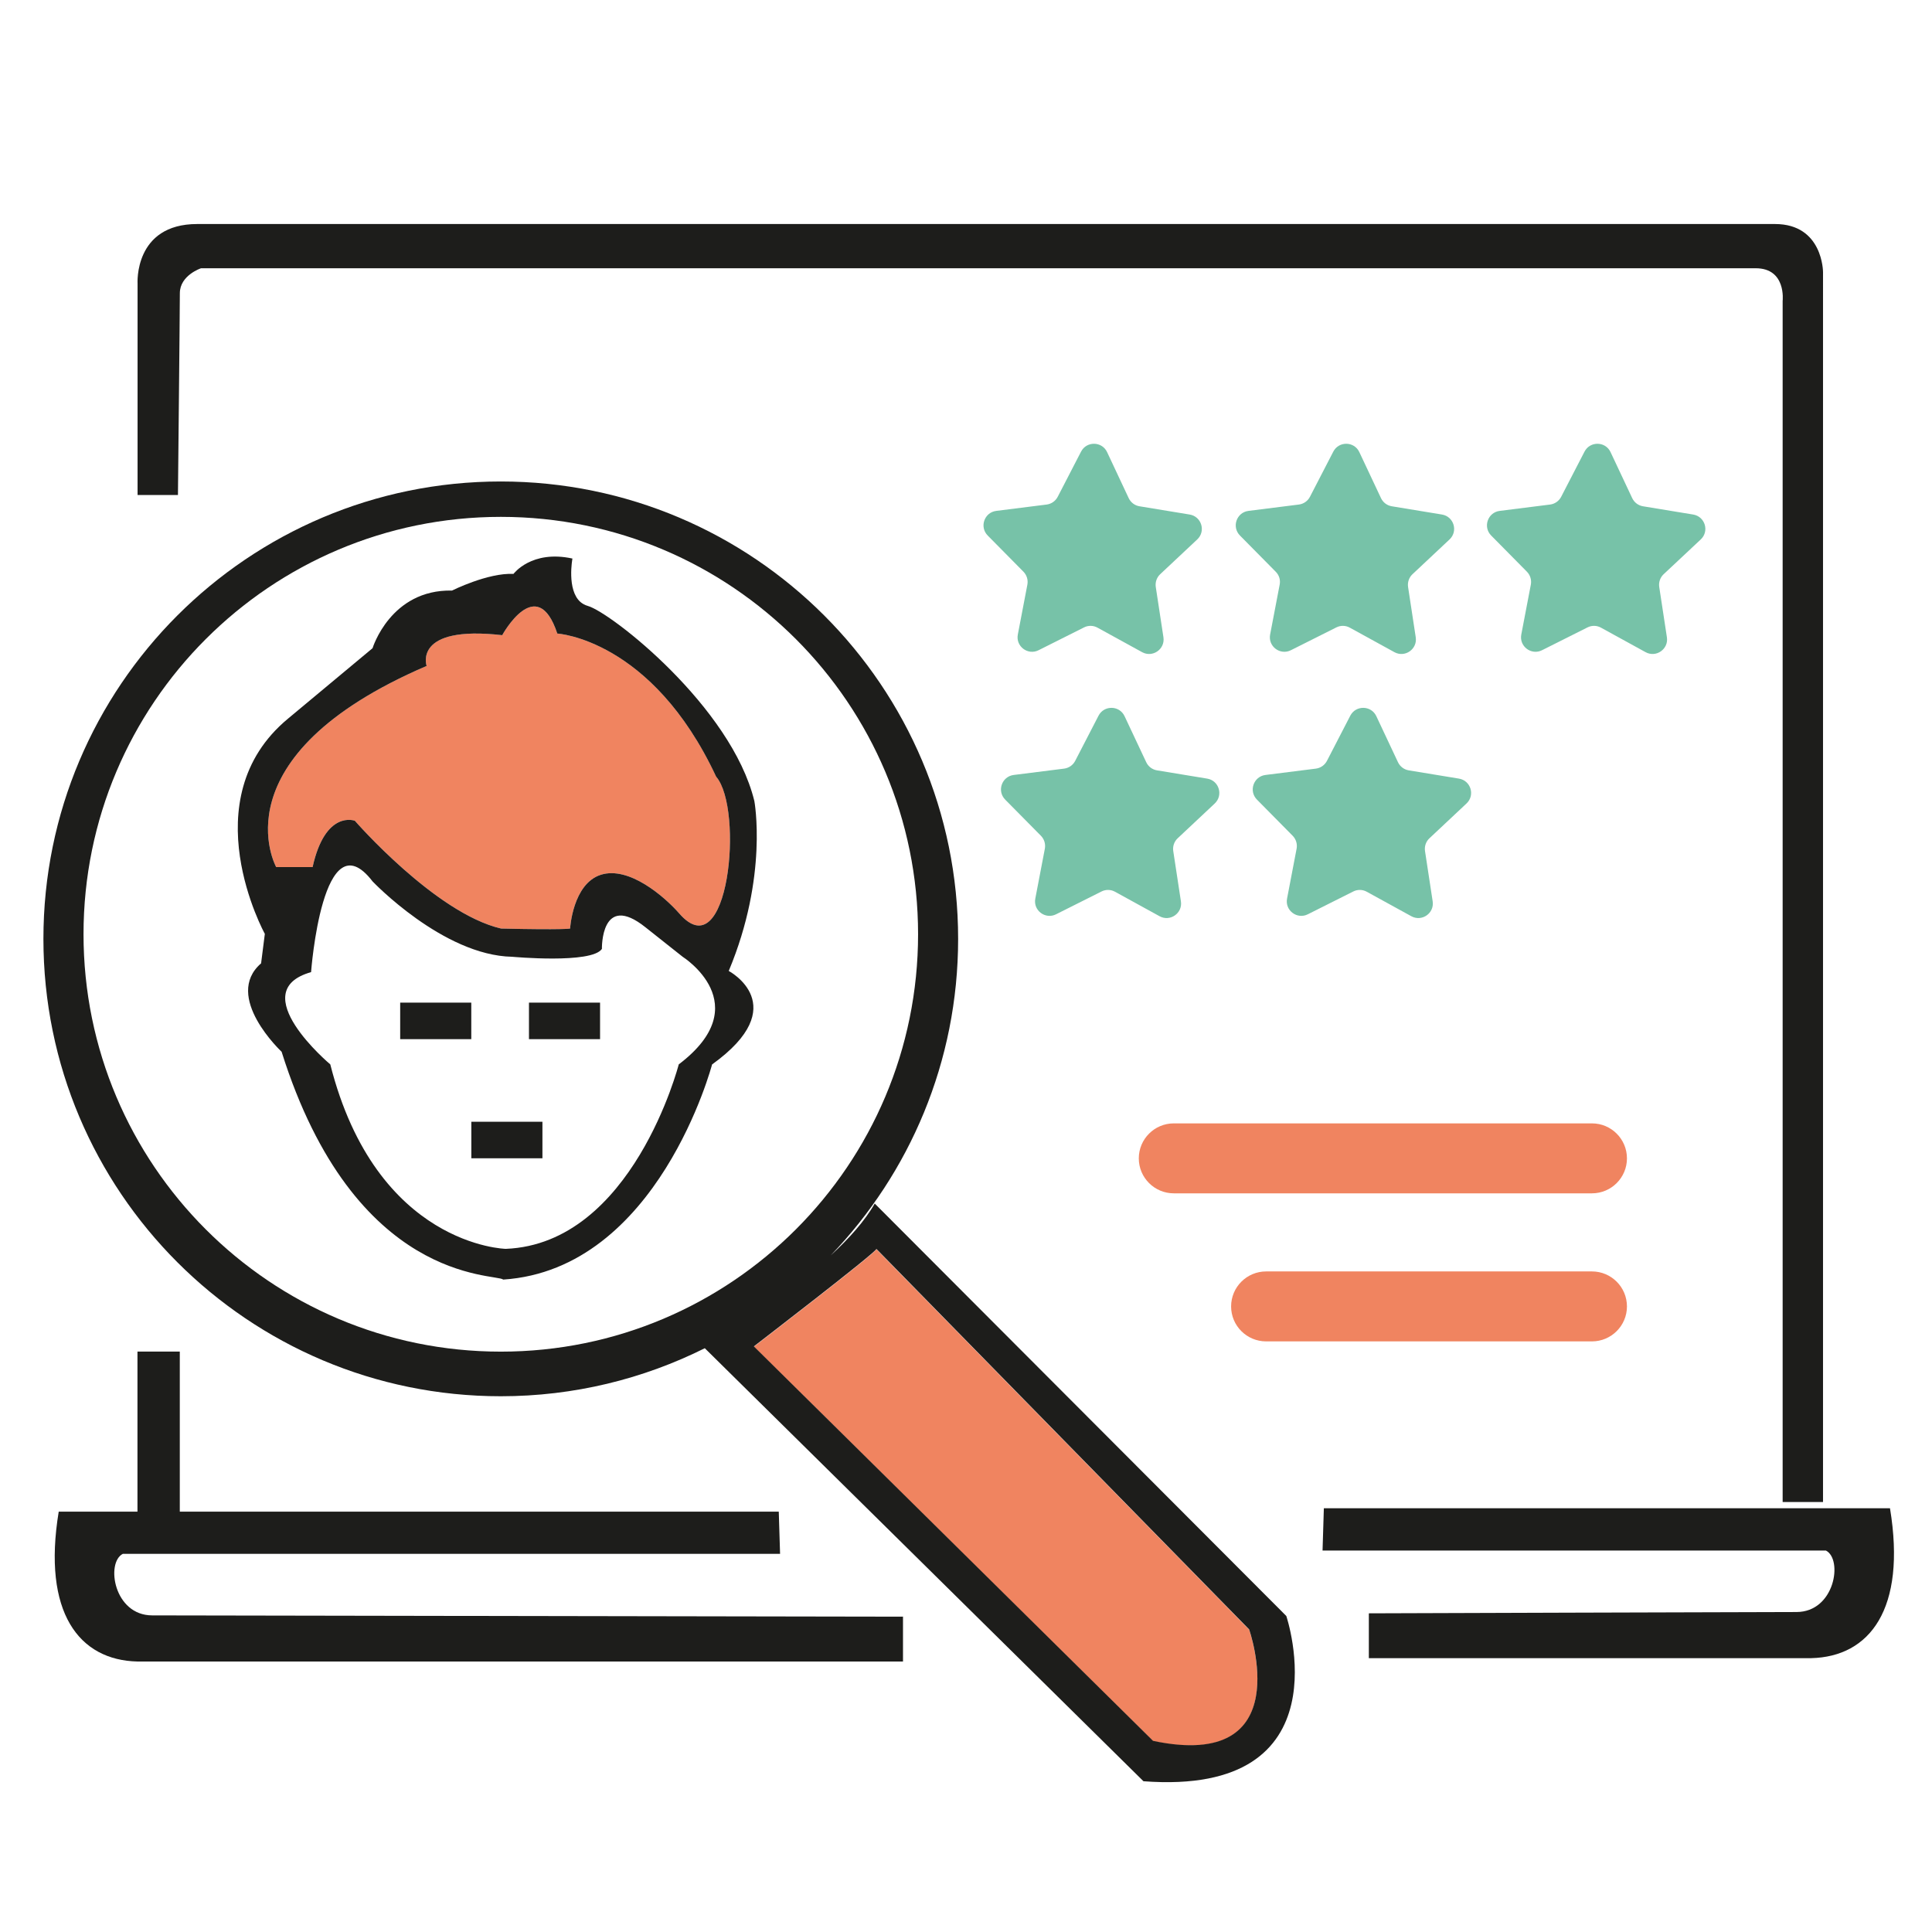 <?xml version="1.0" encoding="utf-8"?>
<!-- Generator: Adobe Illustrator 25.2.3, SVG Export Plug-In . SVG Version: 6.00 Build 0)  -->
<svg version="1.1" id="Layer_1" xmlns="http://www.w3.org/2000/svg" xmlns:xlink="http://www.w3.org/1999/xlink" x="0px" y="0px"
	 viewBox="0 0 356 356" style="enable-background:new 0 0 356 356;" xml:space="preserve">
<style type="text/css">
	.st0{fill:#F08460;}
	.st1{fill:#1D1D1B;}
	.st2{fill:#77C2A8;}
</style>
<g>
	<path class="st0" d="M102.69,116.74c-3.78-11.4-10.15,0.3-10.15,0.3c-16.53-1.89-13.93,5.67-13.93,5.67
		c-39,16.76-27.72,37.06-27.72,37.06h6.71c2.36-10.62,7.79-8.53,7.79-8.53s14.83,17.03,26.94,19.86c11.62,0.27,12.72,0,12.72,0
		s0.47-8.26,5.67-9.91c5.2-1.65,11.74,4.06,14.4,7.08c9.16,10.64,11.99-19.21,6.85-25.16C120.12,117.75,102.69,116.74,102.69,116.74
		z"/>
	<path class="st0" d="M161.83,230.54c0,0-0.22-0.22-0.35-0.35c0.35,0.35-22.57,17.96-22.57,17.96s65.37,64.6,73.56,72.69
		c26.91,5.67,17.71-20.54,17.71-20.54L161.83,230.54z"/>
	<path class="st0" d="M216.29,219.89h77.05c3.56,0,6.45-2.89,6.45-6.44c0-3.56-2.89-6.45-6.45-6.45h-77.05
		c-3.56,0-6.45,2.89-6.45,6.45C209.84,217,212.73,219.89,216.29,219.89z"/>
	<path class="st0" d="M293.34,234.28H233.3c-3.56,0-6.45,2.89-6.45,6.45c0,3.56,2.89,6.44,6.45,6.44h60.04
		c3.56,0,6.45-2.89,6.45-6.44C299.79,237.17,296.9,234.28,293.34,234.28z"/>
</g>
<g>
	<rect x="73.74" y="184.75" class="st1" width="13.1" height="6.73"/>
	<rect x="97.47" y="184.75" class="st1" width="13.1" height="6.73"/>
	<rect x="86.85" y="206.7" class="st1" width="13.1" height="6.73"/>
	<path class="st1" d="M161.18,221.77c-1.81,3.2-4.75,6.47-8.12,9.57c14.54-15.14,23.49-35.69,23.49-58.34
		c0-46.55-37.73-84.28-84.28-84.28C45.73,88.73,8,126.46,8,173c0,46.54,37.73,84.28,84.28,84.28c13.51,0,26.27-3.2,37.59-8.85
		c5.09,5.02,71.23,70.31,80.83,79.79c37.54,2.83,26.32-30.45,26.32-30.45L161.18,221.77z M15.39,172.14
		c0-42.47,34.43-76.9,76.9-76.9s76.88,34.43,76.88,76.9c0,42.48-34.41,76.92-76.88,76.92S15.39,214.62,15.39,172.14z M212.47,320.78
		c-8.19-8.09-73.56-72.69-73.56-72.69s22.92-17.61,22.57-17.96c0.13,0.13,0.35,0.35,0.35,0.35l68.34,69.76
		C230.18,300.25,239.38,326.45,212.47,320.78z"/>
	<path class="st1" d="M25.35,91.21h7.44c0,0,0.35-33.87,0.35-37.18c0-3.31,3.9-4.6,3.9-4.6s280.81,0,286.48,0
		c5.67,0,4.96,6.02,4.96,6.02v221.32h7.44V50.13c0,0,0-8.85-8.85-8.85c-8.85,0-279.04,0-290.73,0S25.35,52.26,25.35,52.26V91.21z"/>
	<path class="st1" d="M139,147.6c-4.25-17.41-26.44-34.76-30.69-35.95c-0.53-0.15-0.97-0.4-1.34-0.71
		c-2.58-2.24-1.49-8.02-1.49-8.02c-7.56-1.65-10.86,2.83-10.86,2.83c-4.72-0.24-11.33,3.07-11.33,3.07
		c-11.33-0.24-14.64,10.62-14.64,10.62l-15.58,12.98c-17.94,14.87-4.27,39.66-4.27,39.66l-0.69,5.43
		c-7.08,6.14,3.78,16.29,3.78,16.29c13.46,42.78,39.42,40.81,40.84,41.98c28.57-1.88,38.48-39.64,38.48-39.64
		c15.11-10.86,3.07-17.23,3.07-17.23C141.6,161.44,139,147.6,139,147.6z M125.07,196.13c0,0-8.5,33.05-31.87,33.99
		c0,0-23.84-0.47-32.34-33.99c0,0-16.05-13.46-3.54-17c0,0,2.12-28.72,11.33-16.72c0,0,12.98,13.65,25.73,13.89
		c0,0,14.64,1.35,16.53-1.45c0,0-0.24-10.59,8.03-3.98l6.85,5.43C125.78,176.3,139.71,185.04,125.07,196.13z M125.12,168.27
		c-2.66-3.02-9.2-8.73-14.4-7.08c-5.2,1.65-5.67,9.91-5.67,9.91s-1.1,0.27-12.72,0c-12.12-2.83-26.94-19.86-26.94-19.86
		s-5.43-2.09-7.79,8.53h-6.71c0,0-11.28-20.3,27.72-37.06c0,0-2.6-7.55,13.93-5.67c0,0,6.38-11.7,10.15-0.3
		c0,0,17.42,1.01,29.27,26.37C137.11,149.06,134.28,178.91,125.12,168.27z"/>
	<path class="st1" d="M22.63,286.32c7.32,0,121.11,0,121.11,0l-0.24-7.78c0,0-72.46,0-110.37,0v-29.49h-7.8v29.49
		c-8.01,0-13.4,0-14.51,0c-3.07,18.64,3.78,27.38,14.51,27.62c10.99,0,141.06,0,141.06,0v-8.26c0,0-131.26-0.24-138.34-0.24
		S19.47,287.94,22.63,286.32z"/>
	<path class="st1" d="M348.26,277.92c-5.9,0-104.32,0-104.32,0l-0.24,7.79c0,0,85.43,0,92.75,0c3.17,1.62,1.65,11.33-5.43,11.33
		s-78.79,0.24-78.79,0.24v8.26c0,0,70.53,0,81.51,0C344.48,305.29,351.33,296.56,348.26,277.92z"/>
</g>
<g>
	<path class="st2" d="M189.31,107.72l-1.76,9.2c-0.42,2.18,1.85,3.89,3.83,2.89l8.37-4.2c0.79-0.4,1.72-0.38,2.49,0.05l8.21,4.51
		c1.94,1.07,4.27-0.56,3.93-2.75l-1.41-9.26c-0.13-0.87,0.17-1.75,0.81-2.35l6.83-6.41c1.62-1.52,0.79-4.23-1.4-4.59l-9.24-1.52
		c-0.87-0.14-1.61-0.7-1.99-1.5L204,83.31c-0.94-2.01-3.78-2.06-4.8-0.09l-4.3,8.32c-0.4,0.78-1.17,1.32-2.04,1.43l-9.29,1.17
		c-2.2,0.28-3.13,2.96-1.57,4.54l6.58,6.66C189.2,105.97,189.47,106.86,189.31,107.72z"/>
	<path class="st2" d="M222.44,143.47l-9.24-1.52c-0.87-0.14-1.61-0.7-1.99-1.5l-3.99-8.48c-0.94-2.01-3.78-2.06-4.8-0.09l-4.3,8.32
		c-0.4,0.78-1.17,1.32-2.04,1.43l-9.29,1.17c-2.2,0.28-3.13,2.96-1.57,4.54l6.58,6.66c0.62,0.63,0.89,1.52,0.73,2.38l-1.76,9.2
		c-0.42,2.18,1.85,3.89,3.83,2.89l8.37-4.2c0.79-0.4,1.72-0.38,2.49,0.05l8.21,4.51c1.94,1.07,4.27-0.56,3.93-2.75l-1.41-9.26
		c-0.13-0.87,0.17-1.75,0.81-2.35l6.83-6.41C225.45,146.54,224.63,143.83,222.44,143.47z"/>
	<path class="st2" d="M268.83,143.47l-9.24-1.52c-0.87-0.14-1.61-0.7-1.99-1.5l-3.99-8.48c-0.94-2.01-3.78-2.06-4.8-0.09l-4.3,8.32
		c-0.4,0.78-1.17,1.32-2.04,1.43l-9.29,1.17c-2.2,0.28-3.13,2.96-1.57,4.54l6.58,6.66c0.62,0.63,0.89,1.52,0.73,2.38l-1.76,9.2
		c-0.42,2.18,1.85,3.89,3.83,2.89l8.37-4.2c0.79-0.4,1.72-0.38,2.49,0.05l8.21,4.51c1.94,1.07,4.27-0.56,3.93-2.75l-1.41-9.26
		c-0.13-0.87,0.17-1.75,0.81-2.35l6.83-6.41C271.85,146.54,271.02,143.83,268.83,143.47z"/>
	<path class="st2" d="M235.8,107.72l-1.76,9.2c-0.42,2.18,1.85,3.89,3.83,2.89l8.37-4.2c0.79-0.4,1.72-0.38,2.49,0.05l8.21,4.51
		c1.94,1.07,4.27-0.56,3.93-2.75l-1.41-9.26c-0.13-0.87,0.17-1.75,0.81-2.35l6.83-6.41c1.62-1.52,0.79-4.23-1.4-4.59l-9.24-1.52
		c-0.87-0.14-1.61-0.7-1.99-1.5l-3.99-8.48c-0.94-2.01-3.78-2.06-4.8-0.09l-4.3,8.32c-0.4,0.78-1.17,1.32-2.04,1.43l-9.29,1.17
		c-2.2,0.28-3.13,2.96-1.57,4.54l6.58,6.66C235.7,105.97,235.97,106.86,235.8,107.72z"/>
	<path class="st2" d="M313.39,99.4c1.62-1.52,0.79-4.23-1.4-4.59l-9.24-1.52c-0.87-0.14-1.61-0.7-1.99-1.5l-3.99-8.48
		c-0.94-2.01-3.78-2.06-4.8-0.09l-4.3,8.32c-0.4,0.78-1.17,1.32-2.04,1.43l-9.29,1.17c-2.2,0.28-3.13,2.96-1.57,4.54l6.58,6.66
		c0.62,0.63,0.89,1.52,0.73,2.38l-1.76,9.2c-0.42,2.18,1.85,3.89,3.83,2.89l8.37-4.2c0.79-0.4,1.72-0.38,2.49,0.05l8.21,4.51
		c1.94,1.07,4.27-0.56,3.93-2.75l-1.41-9.26c-0.13-0.87,0.17-1.75,0.81-2.35L313.39,99.4z"/>
</g>
</svg>
